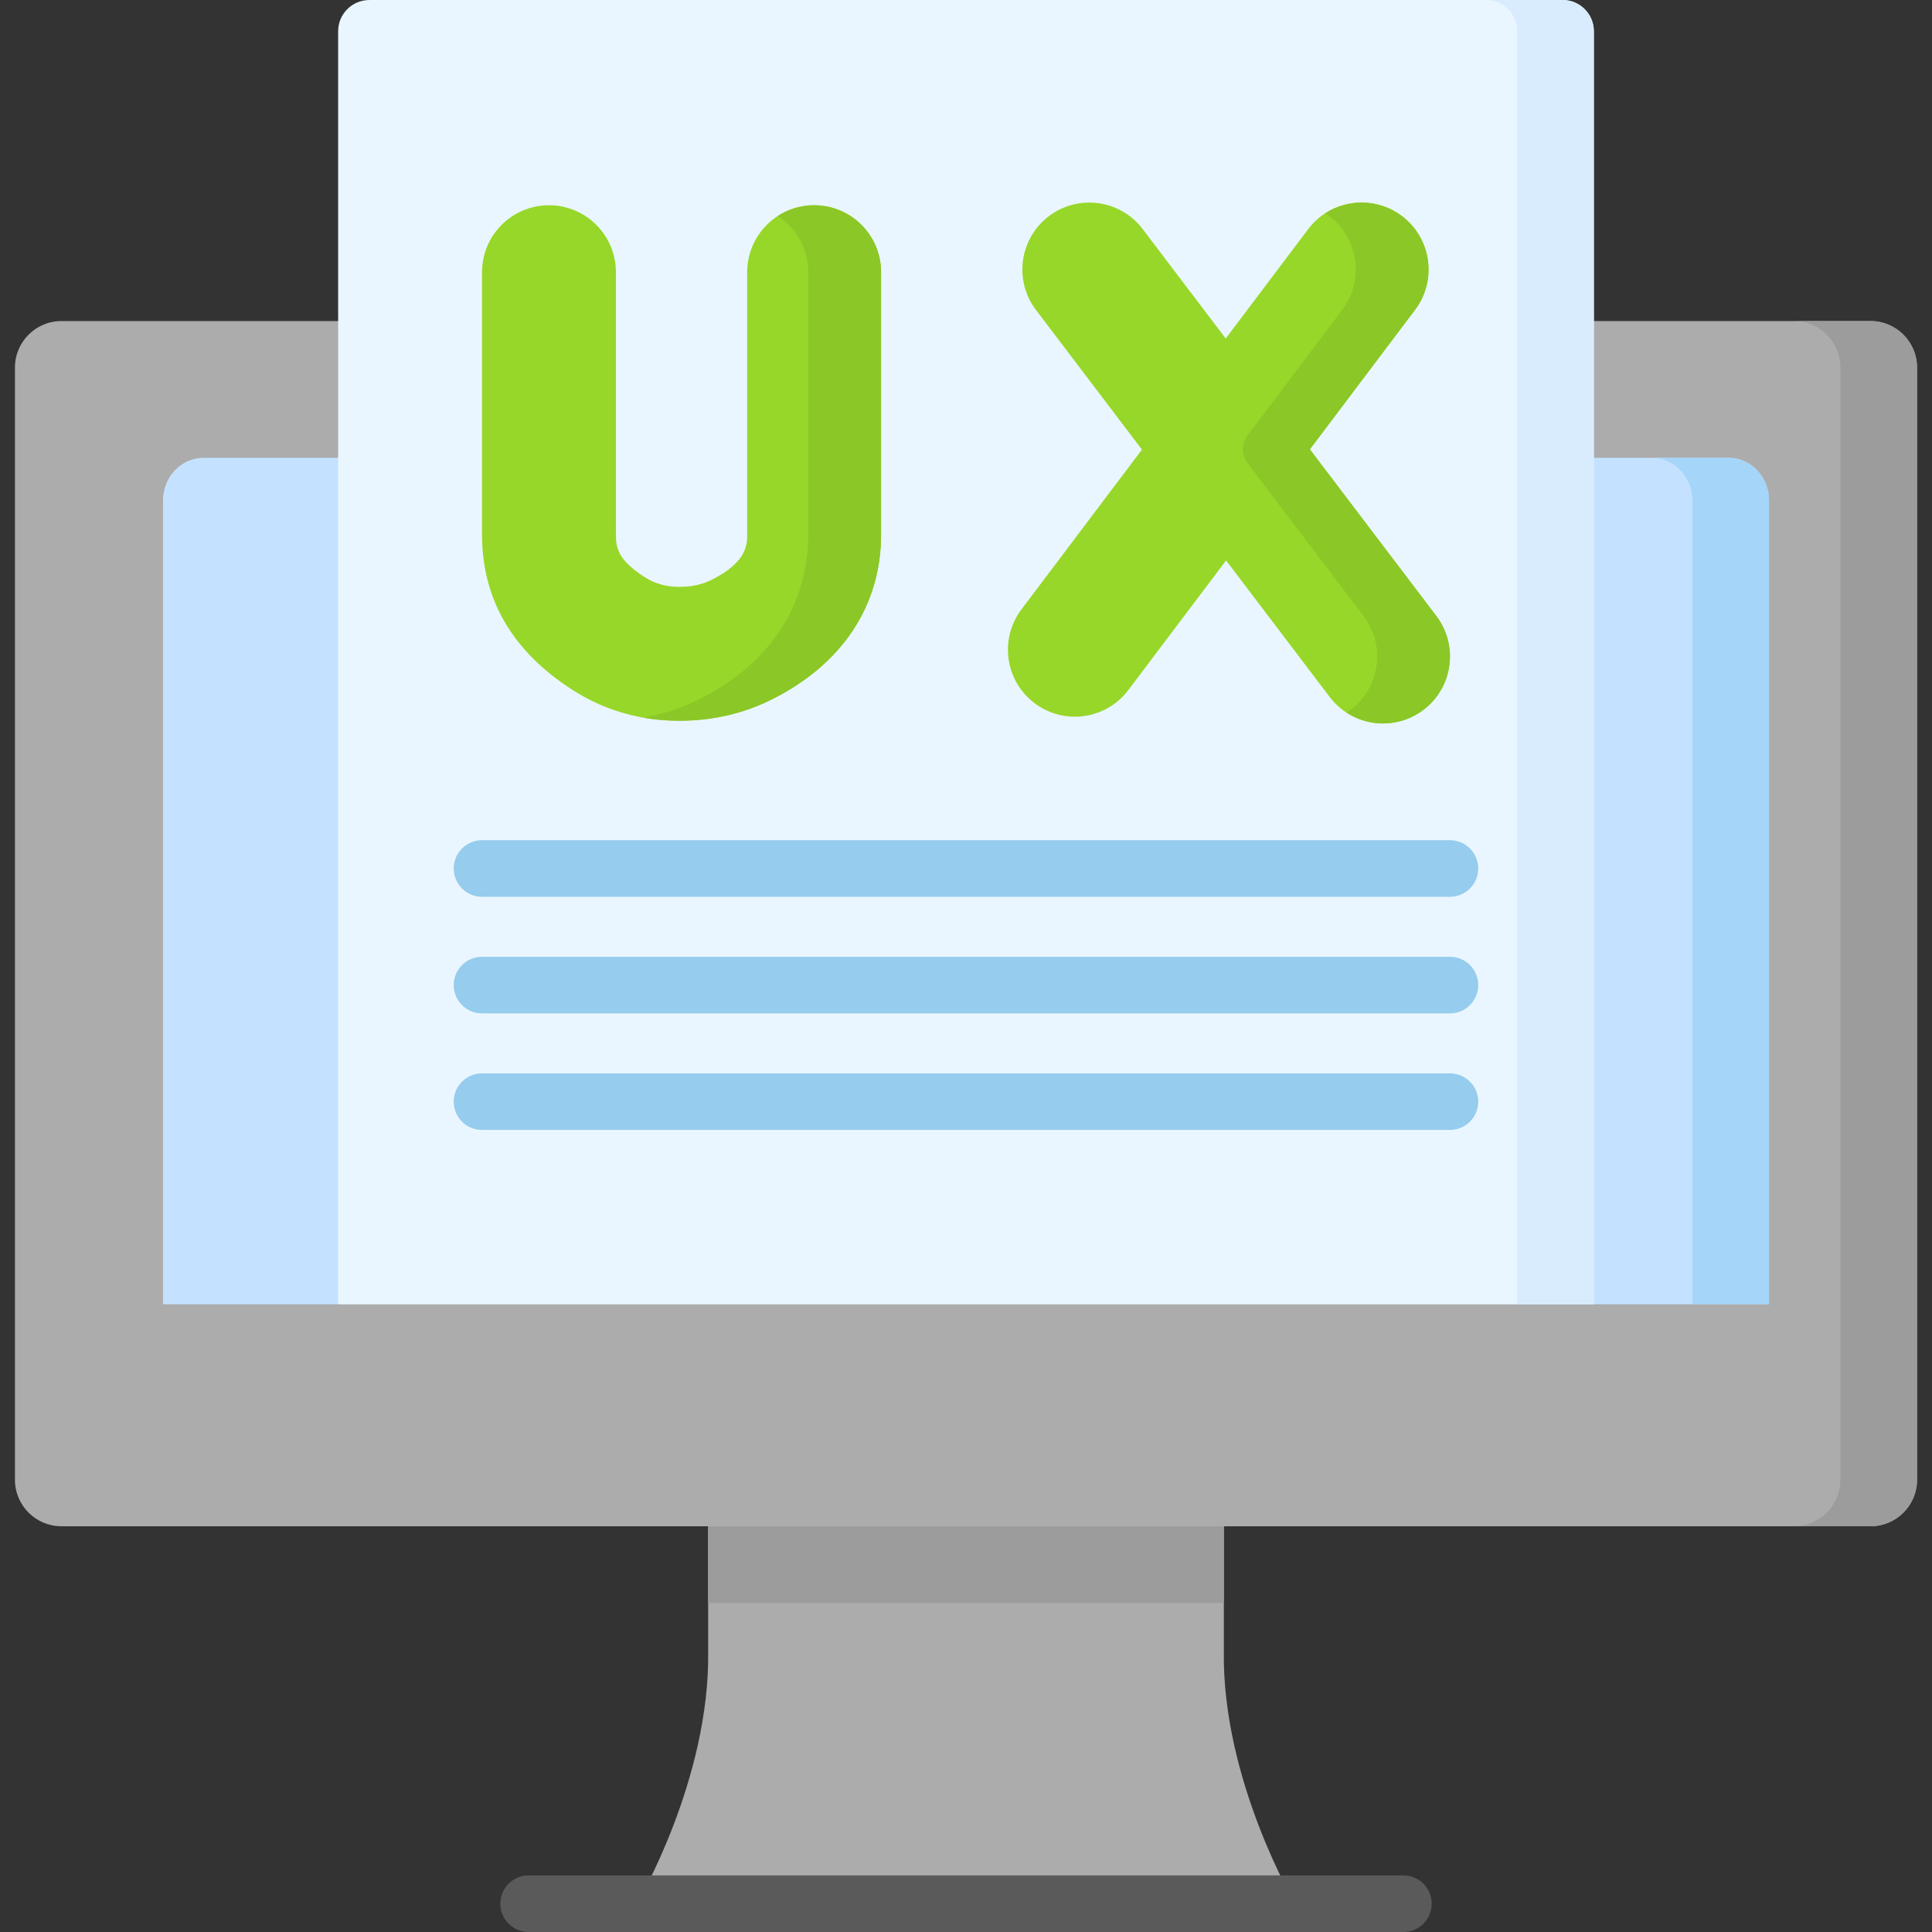 <svg width="80" height="80" viewBox="0 0 80 80" fill="none" xmlns="http://www.w3.org/2000/svg">
<rect x="0" y="0" width="80" height="80" fill="#333333" stroke="none"/>
<path d="M50.677 68.349V61.932H29.323V68.349C29.411 73.691 26.374 78.828 26.374 78.828H53.626C53.626 78.828 50.589 73.691 50.677 68.349Z" fill="#ACACAC"/>
<path d="M29.322 63.198H50.677V66.372H29.322V63.198Z" fill="#9C9C9C"/>
<path d="M77.455 63.199H2.544C1.481 63.199 0.619 62.337 0.619 61.273V15.22C0.619 14.156 1.481 13.294 2.544 13.294H77.455C78.519 13.294 79.381 14.156 79.381 15.22V61.273C79.381 62.337 78.519 63.199 77.455 63.199Z" fill="#ACACAC"/>
<path d="M79.381 15.22V61.274C79.381 62.337 78.519 63.198 77.454 63.198H74.282C75.345 63.198 76.207 62.337 76.207 61.274V15.22C76.207 14.157 75.345 13.294 74.282 13.294H77.454C78.519 13.294 79.381 14.157 79.381 15.22Z" fill="#9C9C9C"/>
<path d="M6.749 54.005V20.724C6.749 19.748 7.502 18.957 8.432 18.957H71.568C72.498 18.957 73.251 19.748 73.251 20.724V54.005H6.749Z" fill="#C4E2FF"/>
<path d="M73.252 20.724V54.004H70.078V20.724C70.078 19.749 69.324 18.957 68.394 18.957H71.568C72.498 18.957 73.252 19.749 73.252 20.724Z" fill="#A5D5F9"/>
<path d="M58.112 80H21.889C21.242 80 20.717 79.475 20.717 78.828C20.717 78.181 21.242 77.656 21.889 77.656H58.112C58.759 77.656 59.284 78.181 59.284 78.828C59.284 79.475 58.759 80 58.112 80Z" fill="#5A5A5A"/>
<path d="M65.998 54.005H14.002V1.293C14.002 0.579 14.58 0.001 15.294 0.001H64.705C65.419 0.001 65.997 0.58 65.997 1.293V54.005H65.998Z" fill="#EAF6FF"/>
<path d="M65.998 1.293V54.005H62.825V1.293C62.825 0.579 62.245 0 61.531 0H64.705C65.419 0 65.998 0.579 65.998 1.293Z" fill="#D8ECFE"/>
<path d="M33.712 8.499C32.181 8.499 30.939 9.74 30.939 11.271V22.133C30.939 22.53 30.939 23.268 29.487 23.999C29.085 24.202 28.642 24.3 28.133 24.3C28.131 24.3 28.129 24.3 28.128 24.3C27.586 24.3 27.121 24.17 26.703 23.903C25.595 23.195 25.504 22.688 25.504 22.144V11.271C25.504 9.74 24.263 8.499 22.732 8.499C21.201 8.499 19.96 9.74 19.96 11.271V22.145C19.96 24.819 21.224 26.983 23.718 28.576C25.033 29.416 26.514 29.843 28.12 29.845H28.133C29.509 29.845 30.804 29.544 31.981 28.951C34.885 27.489 36.484 25.067 36.484 22.133V11.272C36.484 9.74 35.243 8.499 33.712 8.499Z" fill="#97D729"/>
<path d="M59.475 25.508L54.237 18.606L58.593 12.829C59.515 11.607 59.271 9.869 58.049 8.947C56.826 8.025 55.088 8.269 54.166 9.491L50.754 14.017L47.315 9.484C46.389 8.265 44.65 8.027 43.43 8.952C42.211 9.878 41.972 11.617 42.898 12.836L47.285 18.617L42.295 25.235C41.373 26.458 41.617 28.196 42.839 29.118C43.339 29.495 43.925 29.677 44.506 29.677C45.347 29.677 46.177 29.296 46.722 28.574L50.769 23.207L55.059 28.86C55.604 29.579 56.432 29.957 57.269 29.957C57.853 29.957 58.442 29.773 58.943 29.392C60.163 28.467 60.401 26.728 59.475 25.508Z" fill="#97D729"/>
<path d="M36.484 11.271V22.133C36.484 25.068 34.886 27.49 31.981 28.951C30.805 29.544 29.51 29.844 28.133 29.844H28.12C27.614 29.843 27.12 29.802 26.641 29.718C27.457 29.576 28.234 29.321 28.966 28.951C31.871 27.49 33.469 25.068 33.469 22.133V11.271C33.469 10.295 32.966 9.438 32.204 8.945C32.638 8.662 33.155 8.499 33.712 8.499C35.243 8.499 36.484 9.74 36.484 11.271Z" fill="#8BC727"/>
<path d="M58.944 29.392C58.443 29.773 57.854 29.957 57.27 29.957C56.74 29.957 56.213 29.805 55.761 29.51C55.818 29.473 55.873 29.434 55.929 29.392C57.149 28.467 57.388 26.728 56.462 25.508L51.657 19.177C51.401 18.84 51.4 18.373 51.655 18.035L55.58 12.829C56.502 11.607 56.258 9.868 55.036 8.946C54.982 8.907 54.928 8.869 54.872 8.834C55.821 8.218 57.094 8.224 58.051 8.946C59.272 9.868 59.517 11.607 58.595 12.829L54.239 18.607L59.477 25.508C60.402 26.728 60.164 28.467 58.944 29.392Z" fill="#8BC727"/>
<path d="M60.039 37.134H19.959C19.312 37.134 18.788 36.609 18.788 35.962C18.788 35.315 19.312 34.791 19.959 34.791H60.039C60.686 34.791 61.211 35.315 61.211 35.962C61.211 36.609 60.686 37.134 60.039 37.134Z" fill="#96CCED"/>
<path d="M60.039 41.962H19.959C19.312 41.962 18.788 41.437 18.788 40.79C18.788 40.143 19.312 39.618 19.959 39.618H60.039C60.686 39.618 61.211 40.143 61.211 40.79C61.211 41.437 60.686 41.962 60.039 41.962Z" fill="#96CCED"/>
<path d="M60.039 46.789H19.959C19.312 46.789 18.788 46.264 18.788 45.617C18.788 44.97 19.312 44.446 19.959 44.446H60.039C60.686 44.446 61.211 44.97 61.211 45.617C61.211 46.264 60.686 46.789 60.039 46.789Z" fill="#96CCED"/>
</svg>
